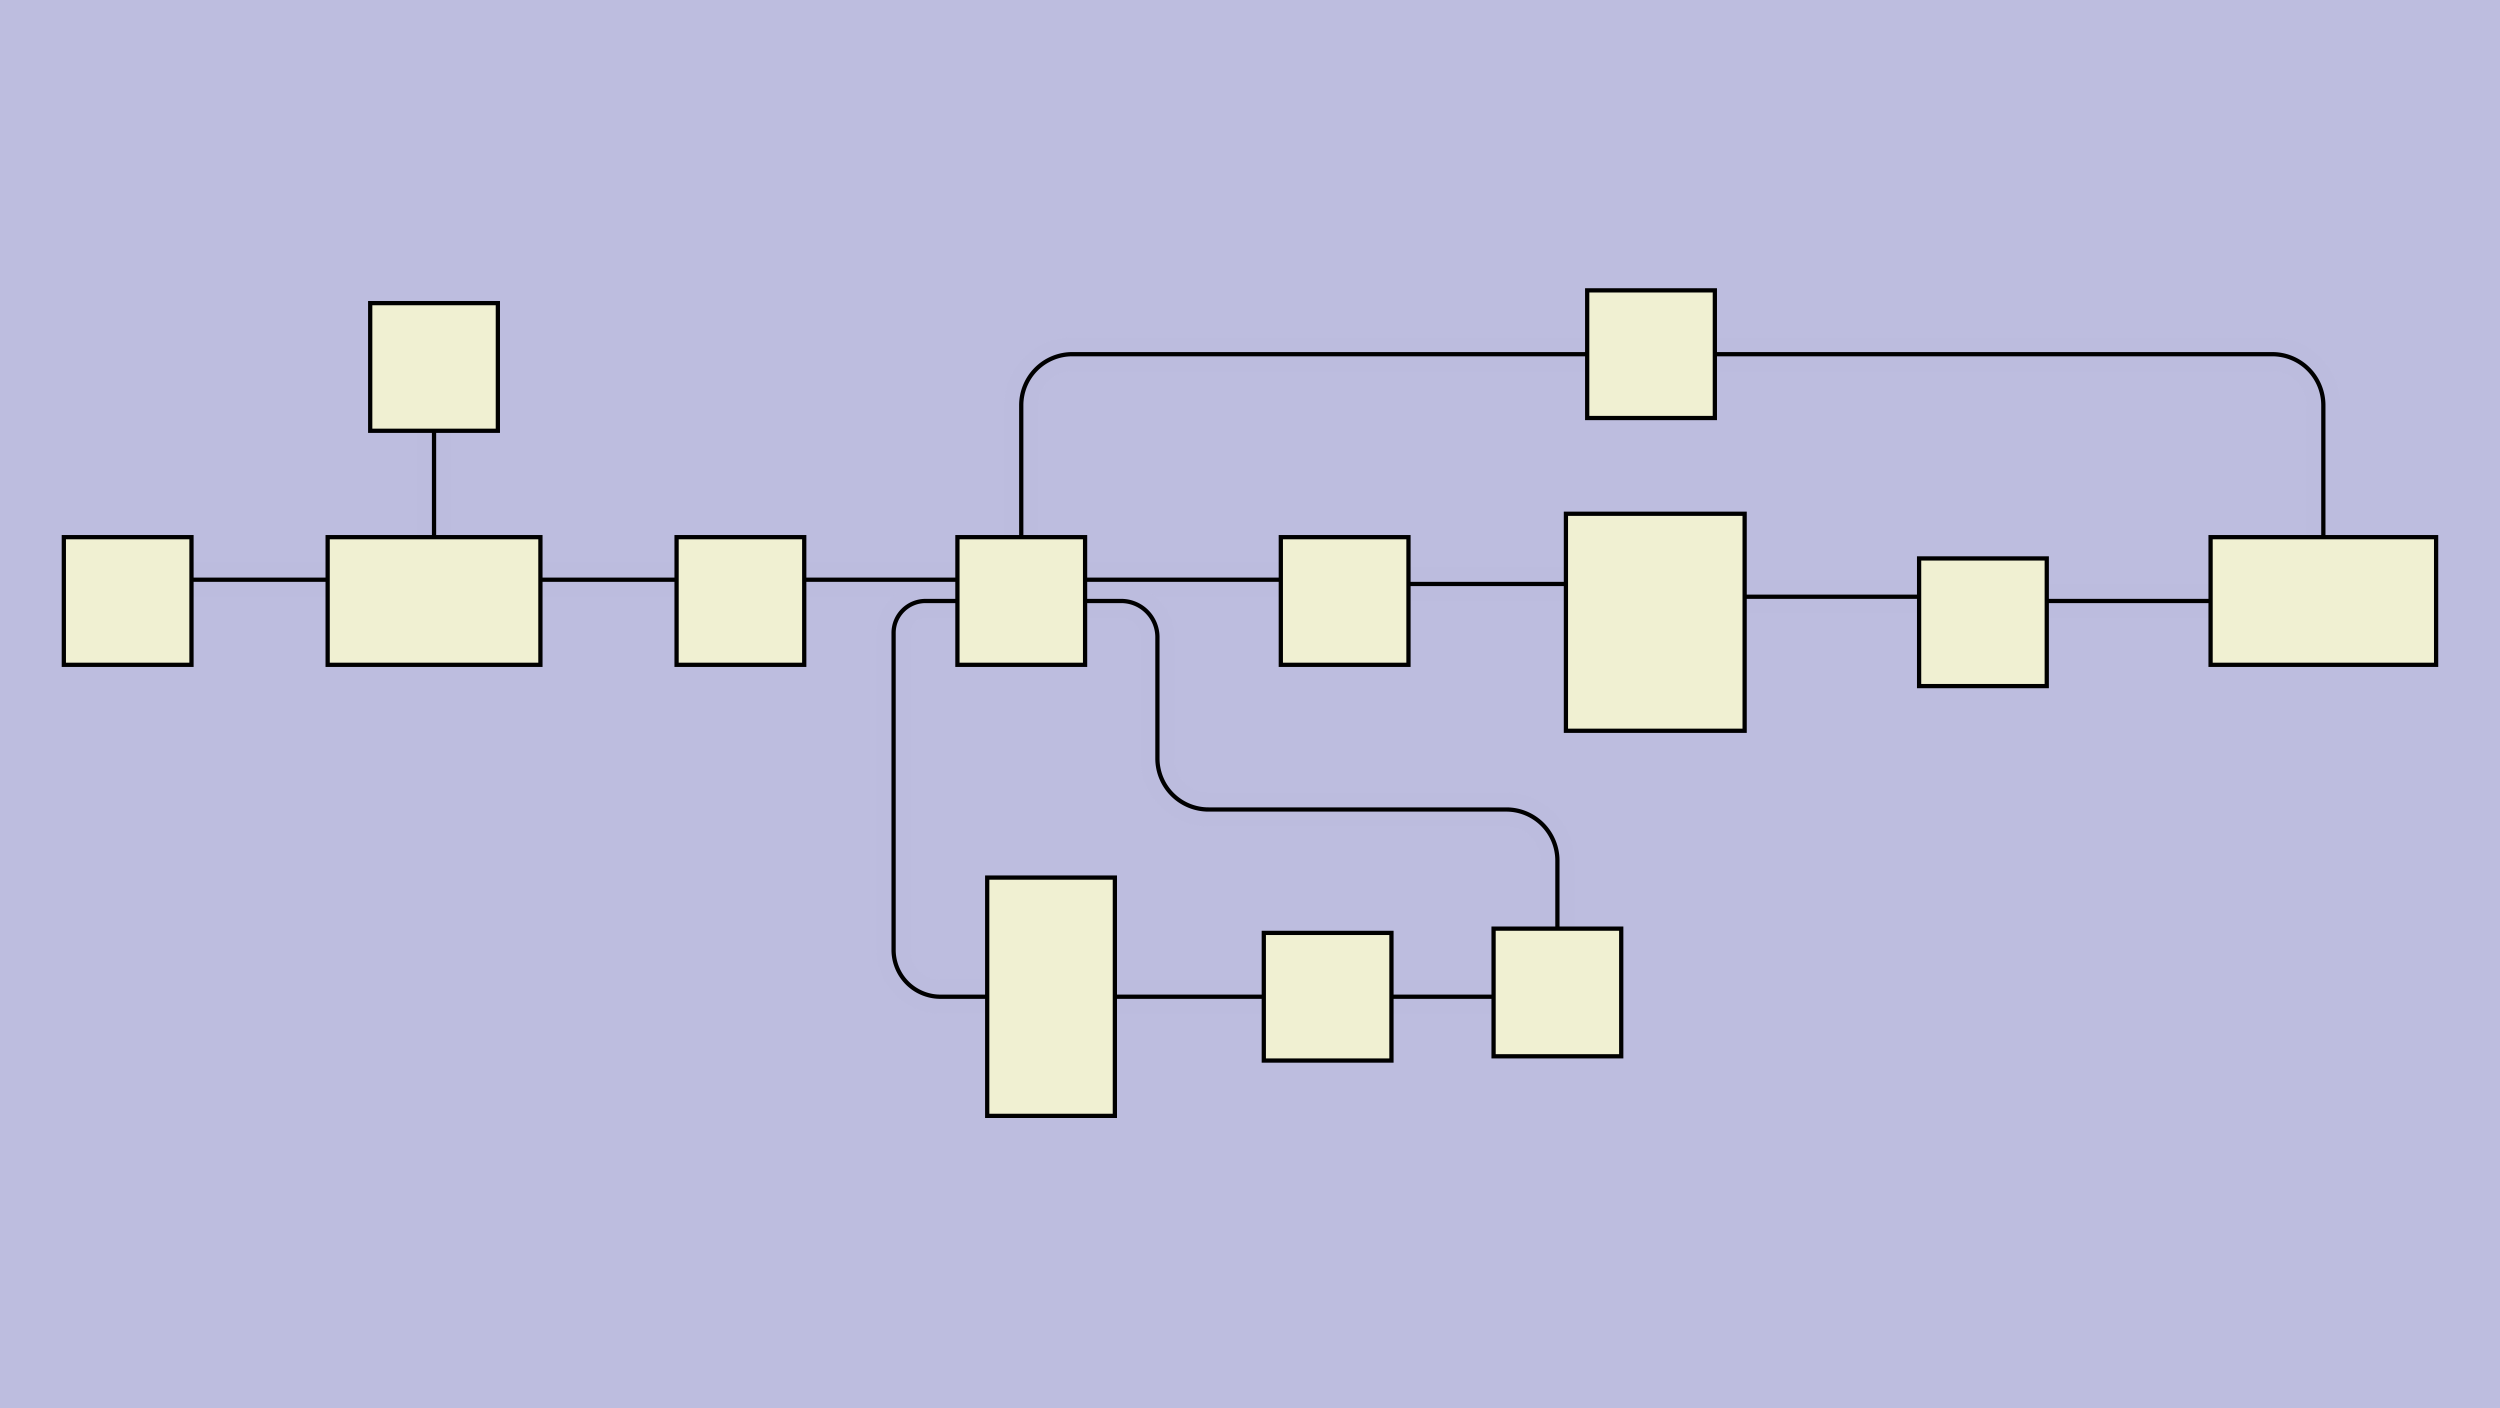 <svg id="SVGCanvas" width="300px" height="169px" xmlns="http://www.w3.org/2000/svg" xmlns:xlink="http://www.w3.org/1999/xlink" onmouseup="null" onmousemove="null">
<rect id="background" x="0" y="0" height="100%" width="100%" fill="#bdbddf" onmousedown="bgmousedown(evt)"></rect>
<g id="foreground" transform="scale(0.625),translate(0,43.494),scale(0.817),translate(-29,-259)">
  <g id="edges"><g id="266"><path style="stroke:#bdbddf; stroke-width:8px; fill:none;" opacity="0.7" d="M 432,289 H 563 a 12,12 0 0,1 12,12L 575,332"></path><g><path style="stroke:#ff0; stroke-width:8px; fill:none; " opacity="0" d="M 432,289 H 563 a 12,12 0 0,1 12,12L 575,332"></path></g><path style="stroke:black; fill:none;" d="M 432,289 H 563 a 12,12 0 0,1 12,12L 575,332"></path><g><g><path style="stroke:#0ff; stroke-width:8px; fill:none; " opacity="0" d="M 432,289 L 575,289" onmousedown="segmousedown(&quot;266&quot;,&quot;0&quot;,evt);" onmouseover="segmouseover(&quot;266&quot;,&quot;0&quot;,evt);" onmouseout="segmouseout(&quot;266&quot;,&quot;0&quot;,evt);" onclick="segclick(&quot;266&quot;,&quot;0&quot;,evt);"></path><path style="stroke:#0ff; stroke-width:8px; fill:none; " opacity="0" d="M 575,289 L 575,332" onmousedown="segmousedown(&quot;266&quot;,&quot;1&quot;,evt);" onmouseover="segmouseover(&quot;266&quot;,&quot;1&quot;,evt);" onmouseout="segmouseout(&quot;266&quot;,&quot;1&quot;,evt);" onclick="segclick(&quot;266&quot;,&quot;1&quot;,evt);"></path></g></g></g><g id="267"><path style="stroke:#bdbddf; stroke-width:8px; fill:none;" opacity="0.7" d="M 548.5,347L 510,347"></path><g><path style="stroke:#ff0; stroke-width:8px; fill:none; " opacity="0" d="M 548.5,347L 510,347"></path></g><path style="stroke:black; fill:none;" d="M 548.5,347L 510,347"></path><g><g><path style="stroke:#0ff; stroke-width:8px; fill:none; " opacity="0" d="M 548.5,347 L 510,347" onmousedown="segmousedown(&quot;267&quot;,&quot;0&quot;,evt);" onmouseover="segmouseover(&quot;267&quot;,&quot;0&quot;,evt);" onmouseout="segmouseout(&quot;267&quot;,&quot;0&quot;,evt);" onclick="segclick(&quot;267&quot;,&quot;0&quot;,evt);"></path></g></g></g><g id="268"><path style="stroke:#bdbddf; stroke-width:8px; fill:none;" opacity="0.7" d="M 269,332 V 301 a 12,12 0 0,1 12,-12L 402,289"></path><g><path style="stroke:#ff0; stroke-width:8px; fill:none; " opacity="0" d="M 269,332 V 301 a 12,12 0 0,1 12,-12L 402,289"></path></g><path style="stroke:black; fill:none;" d="M 269,332 V 301 a 12,12 0 0,1 12,-12L 402,289"></path><g><g><path style="stroke:#0ff; stroke-width:8px; fill:none; " opacity="0" d="M 269,332 L 269,289" onmousedown="segmousedown(&quot;268&quot;,&quot;0&quot;,evt);" onmouseover="segmouseover(&quot;268&quot;,&quot;0&quot;,evt);" onmouseout="segmouseout(&quot;268&quot;,&quot;0&quot;,evt);" onclick="segclick(&quot;268&quot;,&quot;0&quot;,evt);"></path><path style="stroke:#0ff; stroke-width:8px; fill:none; " opacity="0" d="M 269,289 L 402,289" onmousedown="segmousedown(&quot;268&quot;,&quot;1&quot;,evt);" onmouseover="segmouseover(&quot;268&quot;,&quot;1&quot;,evt);" onmouseout="segmouseout(&quot;268&quot;,&quot;1&quot;,evt);" onclick="segclick(&quot;268&quot;,&quot;1&quot;,evt);"></path></g></g></g><g id="269"><path style="stroke:#bdbddf; stroke-width:8px; fill:none;" opacity="0.7" d="M 254,342L 218,342"></path><g><path style="stroke:#ff0; stroke-width:8px; fill:none; " opacity="0" d="M 254,342L 218,342"></path></g><path style="stroke:black; fill:none;" d="M 254,342L 218,342"></path><g><g><path style="stroke:#0ff; stroke-width:8px; fill:none; " opacity="0" d="M 254,342 L 218,342" onmousedown="segmousedown(&quot;269&quot;,&quot;0&quot;,evt);" onmouseover="segmouseover(&quot;269&quot;,&quot;0&quot;,evt);" onmouseout="segmouseout(&quot;269&quot;,&quot;0&quot;,evt);" onclick="segclick(&quot;269&quot;,&quot;0&quot;,evt);"></path></g></g></g><g id="270"><path style="stroke:#bdbddf; stroke-width:8px; fill:none;" opacity="0.7" d="M 188,342L 156,342"></path><g><path style="stroke:#ff0; stroke-width:8px; fill:none; " opacity="0" d="M 188,342L 156,342"></path></g><path style="stroke:black; fill:none;" d="M 188,342L 156,342"></path><g><g><path style="stroke:#0ff; stroke-width:8px; fill:none; " opacity="0" d="M 188,342 L 156,342" onmousedown="segmousedown(&quot;270&quot;,&quot;0&quot;,evt);" onmouseover="segmouseover(&quot;270&quot;,&quot;0&quot;,evt);" onmouseout="segmouseout(&quot;270&quot;,&quot;0&quot;,evt);" onclick="segclick(&quot;270&quot;,&quot;0&quot;,evt);"></path></g></g></g><g id="271"><path style="stroke:#bdbddf; stroke-width:8px; fill:none;" opacity="0.7" d="M 480,346L 439,346"></path><g><path style="stroke:#ff0; stroke-width:8px; fill:none; " opacity="0" d="M 480,346L 439,346"></path></g><path style="stroke:black; fill:none;" d="M 480,346L 439,346"></path><g><g><path style="stroke:#0ff; stroke-width:8px; fill:none; " opacity="0" d="M 480,346 L 439,346" onmousedown="segmousedown(&quot;271&quot;,&quot;0&quot;,evt);" onmouseover="segmouseover(&quot;271&quot;,&quot;0&quot;,evt);" onmouseout="segmouseout(&quot;271&quot;,&quot;0&quot;,evt);" onclick="segclick(&quot;271&quot;,&quot;0&quot;,evt);"></path></g></g></g><g id="272"><path style="stroke:#bdbddf; stroke-width:8px; fill:none;" opacity="0.7" d="M 397,343L 360,343"></path><g><path style="stroke:#ff0; stroke-width:8px; fill:none; " opacity="0" d="M 397,343L 360,343"></path></g><path style="stroke:black; fill:none;" d="M 397,343L 360,343"></path><g><g><path style="stroke:#0ff; stroke-width:8px; fill:none; " opacity="0" d="M 397,343 L 360,343" onmousedown="segmousedown(&quot;272&quot;,&quot;0&quot;,evt);" onmouseover="segmouseover(&quot;272&quot;,&quot;0&quot;,evt);" onmouseout="segmouseout(&quot;272&quot;,&quot;0&quot;,evt);" onclick="segclick(&quot;272&quot;,&quot;0&quot;,evt);"></path></g></g></g><g id="273"><path style="stroke:#bdbddf; stroke-width:8px; fill:none;" opacity="0.7" d="M 330,342L 284,342"></path><g><path style="stroke:#ff0; stroke-width:8px; fill:none; " opacity="0" d="M 330,342L 284,342"></path></g><path style="stroke:black; fill:none;" d="M 330,342L 284,342"></path><g><g><path style="stroke:#0ff; stroke-width:8px; fill:none; " opacity="0" d="M 330,342 L 284,342" onmousedown="segmousedown(&quot;273&quot;,&quot;0&quot;,evt);" onmouseover="segmouseover(&quot;273&quot;,&quot;0&quot;,evt);" onmouseout="segmouseout(&quot;273&quot;,&quot;0&quot;,evt);" onclick="segclick(&quot;273&quot;,&quot;0&quot;,evt);"></path></g></g></g><g id="274"><path style="stroke:#bdbddf; stroke-width:8px; fill:none;" opacity="0.7" d="M 131,332L 131,307"></path><g><path style="stroke:#ff0; stroke-width:8px; fill:none; " opacity="0" d="M 131,332L 131,307"></path></g><path style="stroke:black; fill:none;" d="M 131,332L 131,307"></path><g><g><path style="stroke:#0ff; stroke-width:8px; fill:none; " opacity="0" d="M 131,332 L 131,307" onmousedown="segmousedown(&quot;274&quot;,&quot;0&quot;,evt);" onmouseover="segmouseover(&quot;274&quot;,&quot;0&quot;,evt);" onmouseout="segmouseout(&quot;274&quot;,&quot;0&quot;,evt);" onclick="segclick(&quot;274&quot;,&quot;0&quot;,evt);"></path></g></g></g><g id="275"><path style="stroke:#bdbddf; stroke-width:8px; fill:none;" opacity="0.7" d="M 106,342L 74,342"></path><g><path style="stroke:#ff0; stroke-width:8px; fill:none; " opacity="0" d="M 106,342L 74,342"></path></g><path style="stroke:black; fill:none;" d="M 106,342L 74,342"></path><g><g><path style="stroke:#0ff; stroke-width:8px; fill:none; " opacity="0" d="M 106,342 L 74,342" onmousedown="segmousedown(&quot;275&quot;,&quot;0&quot;,evt);" onmouseover="segmouseover(&quot;275&quot;,&quot;0&quot;,evt);" onmouseout="segmouseout(&quot;275&quot;,&quot;0&quot;,evt);" onclick="segclick(&quot;275&quot;,&quot;0&quot;,evt);"></path></g></g></g><g id="276"><path style="stroke:#bdbddf; stroke-width:8px; fill:none;" opacity="0.7" d="M 254,347 H 246.5 a 7.5,7.5 0 0,0 -7.5,7.5 V 429 a 11,11 0 0,0 11,11L 261,440"></path><g><path style="stroke:#ff0; stroke-width:8px; fill:none; " opacity="0" d="M 254,347 H 246.5 a 7.5,7.5 0 0,0 -7.5,7.5 V 429 a 11,11 0 0,0 11,11L 261,440"></path></g><path style="stroke:black; fill:none;" d="M 254,347 H 246.5 a 7.5,7.5 0 0,0 -7.5,7.5 V 429 a 11,11 0 0,0 11,11L 261,440"></path><g><g><path style="stroke:#0ff; stroke-width:8px; fill:none; " opacity="0" d="M 254,347 L 239,347" onmousedown="segmousedown(&quot;276&quot;,&quot;0&quot;,evt);" onmouseover="segmouseover(&quot;276&quot;,&quot;0&quot;,evt);" onmouseout="segmouseout(&quot;276&quot;,&quot;0&quot;,evt);" onclick="segclick(&quot;276&quot;,&quot;0&quot;,evt);"></path><path style="stroke:#0ff; stroke-width:8px; fill:none; " opacity="0" d="M 239,347 L 239,440" onmousedown="segmousedown(&quot;276&quot;,&quot;1&quot;,evt);" onmouseover="segmouseover(&quot;276&quot;,&quot;1&quot;,evt);" onmouseout="segmouseout(&quot;276&quot;,&quot;1&quot;,evt);" onclick="segclick(&quot;276&quot;,&quot;1&quot;,evt);"></path><path style="stroke:#0ff; stroke-width:8px; fill:none; " opacity="0" d="M 239,440 L 261,440" onmousedown="segmousedown(&quot;276&quot;,&quot;2&quot;,evt);" onmouseover="segmouseover(&quot;276&quot;,&quot;2&quot;,evt);" onmouseout="segmouseout(&quot;276&quot;,&quot;2&quot;,evt);" onclick="segclick(&quot;276&quot;,&quot;2&quot;,evt);"></path></g></g></g><g id="277"><path style="stroke:#bdbddf; stroke-width:8px; fill:none;" opacity="0.7" d="M 291,440L 326,440"></path><g><path style="stroke:#ff0; stroke-width:8px; fill:none; " opacity="0" d="M 291,440L 326,440"></path></g><path style="stroke:black; fill:none;" d="M 291,440L 326,440"></path><g><g><path style="stroke:#0ff; stroke-width:8px; fill:none; " opacity="0" d="M 291,440 L 326,440" onmousedown="segmousedown(&quot;277&quot;,&quot;0&quot;,evt);" onmouseover="segmouseover(&quot;277&quot;,&quot;0&quot;,evt);" onmouseout="segmouseout(&quot;277&quot;,&quot;0&quot;,evt);" onclick="segclick(&quot;277&quot;,&quot;0&quot;,evt);"></path></g></g></g><g id="278"><path style="stroke:#bdbddf; stroke-width:8px; fill:none;" opacity="0.7" d="M 356,440L 380,440"></path><g><path style="stroke:#ff0; stroke-width:8px; fill:none; " opacity="0" d="M 356,440L 380,440"></path></g><path style="stroke:black; fill:none;" d="M 356,440L 380,440"></path><g><g><path style="stroke:#0ff; stroke-width:8px; fill:none; " opacity="0" d="M 356,440 L 380,440" onmousedown="segmousedown(&quot;278&quot;,&quot;0&quot;,evt);" onmouseover="segmouseover(&quot;278&quot;,&quot;0&quot;,evt);" onmouseout="segmouseout(&quot;278&quot;,&quot;0&quot;,evt);" onclick="segclick(&quot;278&quot;,&quot;0&quot;,evt);"></path></g></g></g><g id="279"><path style="stroke:#bdbddf; stroke-width:8px; fill:none;" opacity="0.7" d="M 395,424 V 408 a 12,12 0 0,0 -12,-12 H 313 a 12,12 0 0,1 -12,-12 V 355.5 a 8.5,8.5 0 0,0 -8.5,-8.5L 284,347"></path><g><path style="stroke:#ff0; stroke-width:8px; fill:none; " opacity="0" d="M 395,424 V 408 a 12,12 0 0,0 -12,-12 H 313 a 12,12 0 0,1 -12,-12 V 355.5 a 8.5,8.5 0 0,0 -8.5,-8.5L 284,347"></path></g><path style="stroke:black; fill:none;" d="M 395,424 V 408 a 12,12 0 0,0 -12,-12 H 313 a 12,12 0 0,1 -12,-12 V 355.5 a 8.5,8.5 0 0,0 -8.5,-8.5L 284,347"></path><g><g><path style="stroke:#0ff; stroke-width:8px; fill:none; " opacity="0" d="M 395,424 L 395,396" onmousedown="segmousedown(&quot;279&quot;,&quot;0&quot;,evt);" onmouseover="segmouseover(&quot;279&quot;,&quot;0&quot;,evt);" onmouseout="segmouseout(&quot;279&quot;,&quot;0&quot;,evt);" onclick="segclick(&quot;279&quot;,&quot;0&quot;,evt);"></path><path style="stroke:#0ff; stroke-width:8px; fill:none; " opacity="0" d="M 395,396 L 301,396" onmousedown="segmousedown(&quot;279&quot;,&quot;1&quot;,evt);" onmouseover="segmouseover(&quot;279&quot;,&quot;1&quot;,evt);" onmouseout="segmouseout(&quot;279&quot;,&quot;1&quot;,evt);" onclick="segclick(&quot;279&quot;,&quot;1&quot;,evt);"></path><path style="stroke:#0ff; stroke-width:8px; fill:none; " opacity="0" d="M 301,396 L 301,347" onmousedown="segmousedown(&quot;279&quot;,&quot;2&quot;,evt);" onmouseover="segmouseover(&quot;279&quot;,&quot;2&quot;,evt);" onmouseout="segmouseout(&quot;279&quot;,&quot;2&quot;,evt);" onclick="segclick(&quot;279&quot;,&quot;2&quot;,evt);"></path><path style="stroke:#0ff; stroke-width:8px; fill:none; " opacity="0" d="M 301,347 L 284,347" onmousedown="segmousedown(&quot;279&quot;,&quot;3&quot;,evt);" onmouseover="segmouseover(&quot;279&quot;,&quot;3&quot;,evt);" onmouseout="segmouseout(&quot;279&quot;,&quot;3&quot;,evt);" onclick="segclick(&quot;279&quot;,&quot;3&quot;,evt);"></path></g></g></g></g>
  <g id="nodes"><g id="257" onmousedown="nodemousedown(257,evt);" onmouseover="nodemouseover(257,evt);" onmouseout="nodemouseout(257,evt);" transform="translate(345,347)"><rect x="-21" y="-21" width="42" height="42" fill="#0ff" style="stroke:none; opacity:0.75;" display="none"></rect><rect x="-15" y="-15" width="30" height="30" fill="#f0f0d2" style="stroke:black; opacity:1;"></rect></g><g id="253" onmousedown="nodemousedown(253,evt);" onmouseover="nodemouseover(253,evt);" onmouseout="nodemouseout(253,evt);" transform="translate(417,289)"><rect x="-21" y="-21" width="42" height="42" fill="#0ff" style="stroke:none; opacity:0.75;" display="none"></rect><rect x="-15" y="-15" width="30" height="30" fill="#f0f0d2" style="stroke:black; opacity:1;"></rect></g><g id="263" onmousedown="nodemousedown(263,evt);" onmouseover="nodemouseover(263,evt);" onmouseout="nodemouseout(263,evt);" transform="translate(276,440)"><rect x="-21" y="-34" width="42" height="68" fill="#0ff" style="stroke:none; opacity:0.75;" display="none"></rect><rect x="-15" y="-28" width="30" height="56" fill="#f0f0d2" style="stroke:black; opacity:1;"></rect></g><g id="264" onmousedown="nodemousedown(264,evt);" onmouseover="nodemouseover(264,evt);" onmouseout="nodemouseout(264,evt);" transform="translate(341,440)"><rect x="-21" y="-21" width="42" height="42" fill="#0ff" style="stroke:none; opacity:0.75;" display="none"></rect><rect x="-15" y="-15" width="30" height="30" fill="#f0f0d2" style="stroke:black; opacity:1;"></rect></g><g id="265" onmousedown="nodemousedown(265,evt);" onmouseover="nodemouseover(265,evt);" onmouseout="nodemouseout(265,evt);" transform="translate(395,439)"><rect x="-21" y="-21" width="42" height="42" fill="#0ff" style="stroke:none; opacity:0.75;" display="none"></rect><rect x="-15" y="-15" width="30" height="30" fill="#f0f0d2" style="stroke:black; opacity:1;"></rect></g><g id="256" onmousedown="nodemousedown(256,evt);" onmouseover="nodemouseover(256,evt);" onmouseout="nodemouseout(256,evt);" transform="translate(418,352)"><rect x="-27" y="-31.5" width="54" height="63" fill="#0ff" style="stroke:none; opacity:0.75;" display="none"></rect><rect x="-21" y="-25.5" width="42" height="51" fill="#f0f0d2" style="stroke:black; opacity:1;"></rect></g><g id="254" onmousedown="nodemousedown(254,evt);" onmouseover="nodemouseover(254,evt);" onmouseout="nodemouseout(254,evt);" transform="translate(575,347)"><rect x="-32.5" y="-21" width="65" height="42" fill="#0ff" style="stroke:none; opacity:0.75;" display="none"></rect><rect x="-26.5" y="-15" width="53" height="30" fill="#f0f0d2" style="stroke:black; opacity:1;"></rect></g><g id="255" onmousedown="nodemousedown(255,evt);" onmouseover="nodemouseover(255,evt);" onmouseout="nodemouseout(255,evt);" transform="translate(495,352)"><rect x="-21" y="-21" width="42" height="42" fill="#0ff" style="stroke:none; opacity:0.75;" display="none"></rect><rect x="-15" y="-15" width="30" height="30" fill="#f0f0d2" style="stroke:black; opacity:1;"></rect></g><g id="260" onmousedown="nodemousedown(260,evt);" onmouseover="nodemouseover(260,evt);" onmouseout="nodemouseout(260,evt);" transform="translate(131,292)"><rect x="-21" y="-21" width="42" height="42" fill="#0ff" style="stroke:none; opacity:0.75;" display="none"></rect><rect x="-15" y="-15" width="30" height="30" fill="#f0f0d2" style="stroke:black; opacity:1;"></rect></g><g id="258" onmousedown="nodemousedown(258,evt);" onmouseover="nodemouseover(258,evt);" onmouseout="nodemouseout(258,evt);" transform="translate(269,347)"><rect x="-21" y="-21" width="42" height="42" fill="#0ff" style="stroke:none; opacity:0.75;" display="none"></rect><rect x="-15" y="-15" width="30" height="30" fill="#f0f0d2" style="stroke:black; opacity:1;"></rect></g><g id="259" onmousedown="nodemousedown(259,evt);" onmouseover="nodemouseover(259,evt);" onmouseout="nodemouseout(259,evt);" transform="translate(203,347)"><rect x="-21" y="-21" width="42" height="42" fill="#0ff" style="stroke:none; opacity:0.75;" display="none"></rect><rect x="-15" y="-15" width="30" height="30" fill="#f0f0d2" style="stroke:black; opacity:1;"></rect></g><g id="261" onmousedown="nodemousedown(261,evt);" onmouseover="nodemouseover(261,evt);" onmouseout="nodemouseout(261,evt);" transform="translate(131,347)"><rect x="-31" y="-21" width="62" height="42" fill="#0ff" style="stroke:none; opacity:0.75;" display="none"></rect><rect x="-25" y="-15" width="50" height="30" fill="#f0f0d2" style="stroke:black; opacity:1;"></rect></g><g id="262" onmousedown="nodemousedown(262,evt);" onmouseover="nodemouseover(262,evt);" onmouseout="nodemouseout(262,evt);" transform="translate(59,347)"><rect x="-21" y="-21" width="42" height="42" fill="#0ff" style="stroke:none; opacity:0.75;" display="none"></rect><rect x="-15" y="-15" width="30" height="30" fill="#f0f0d2" style="stroke:black; opacity:1;"></rect></g></g>
  <g id="BPs"><g onmousedown="bpmousedown(282,evt);" onmouseover="bpmouseover(282,evt);" onmouseout="bpmouseout(282,evt);" transform="translate(575,289)" opacity="0"><ellipse cx="0" cy="0" rx="16" ry="16" fill="#0ff" style="stroke:none; opacity:0.75;" display="none"></ellipse><ellipse cx="0" cy="0" rx="6.591" ry="6.591" fill="#777" style="stroke:black;"></ellipse></g><g onmousedown="bpmousedown(289,evt);" onmouseover="bpmouseover(289,evt);" onmouseout="bpmouseout(289,evt);" transform="translate(269,289)" opacity="0"><ellipse cx="0" cy="0" rx="16" ry="16" fill="#0ff" style="stroke:none; opacity:0.75;" display="none"></ellipse><ellipse cx="0" cy="0" rx="6.591" ry="6.591" fill="#777" style="stroke:black;"></ellipse></g><g onmousedown="bpmousedown(327,evt);" onmouseover="bpmouseover(327,evt);" onmouseout="bpmouseout(327,evt);" transform="translate(395,396)" opacity="0"><ellipse cx="0" cy="0" rx="16" ry="16" fill="#0ff" style="stroke:none; opacity:0.75;" display="none"></ellipse><ellipse cx="0" cy="0" rx="6.591" ry="6.591" fill="#777" style="stroke:black;"></ellipse></g><g onmousedown="bpmousedown(347,evt);" onmouseover="bpmouseover(347,evt);" onmouseout="bpmouseout(347,evt);" transform="translate(301,396)" opacity="0"><ellipse cx="0" cy="0" rx="16" ry="16" fill="#0ff" style="stroke:none; opacity:0.75;" display="none"></ellipse><ellipse cx="0" cy="0" rx="6.591" ry="6.591" fill="#777" style="stroke:black;"></ellipse></g><g onmousedown="bpmousedown(349,evt);" onmouseover="bpmouseover(349,evt);" onmouseout="bpmouseout(349,evt);" transform="translate(239,347)" opacity="0"><ellipse cx="0" cy="0" rx="16" ry="16" fill="#0ff" style="stroke:none; opacity:0.75;" display="none"></ellipse><ellipse cx="0" cy="0" rx="6.591" ry="6.591" fill="#777" style="stroke:black;"></ellipse></g><g onmousedown="bpmousedown(350,evt);" onmouseover="bpmouseover(350,evt);" onmouseout="bpmouseout(350,evt);" transform="translate(239,440)" opacity="0"><ellipse cx="0" cy="0" rx="16" ry="16" fill="#0ff" style="stroke:none; opacity:0.75;" display="none"></ellipse><ellipse cx="0" cy="0" rx="6.591" ry="6.591" fill="#777" style="stroke:black;"></ellipse></g><g onmousedown="bpmousedown(351,evt);" onmouseover="bpmouseover(351,evt);" onmouseout="bpmouseout(351,evt);" transform="translate(301,347)" opacity="0"><ellipse cx="0" cy="0" rx="16" ry="16" fill="#0ff" style="stroke:none; opacity:0.75;" display="none"></ellipse><ellipse cx="0" cy="0" rx="6.591" ry="6.591" fill="#777" style="stroke:black;"></ellipse></g></g>
  <g id="ports"></g>
</g>
</svg>

